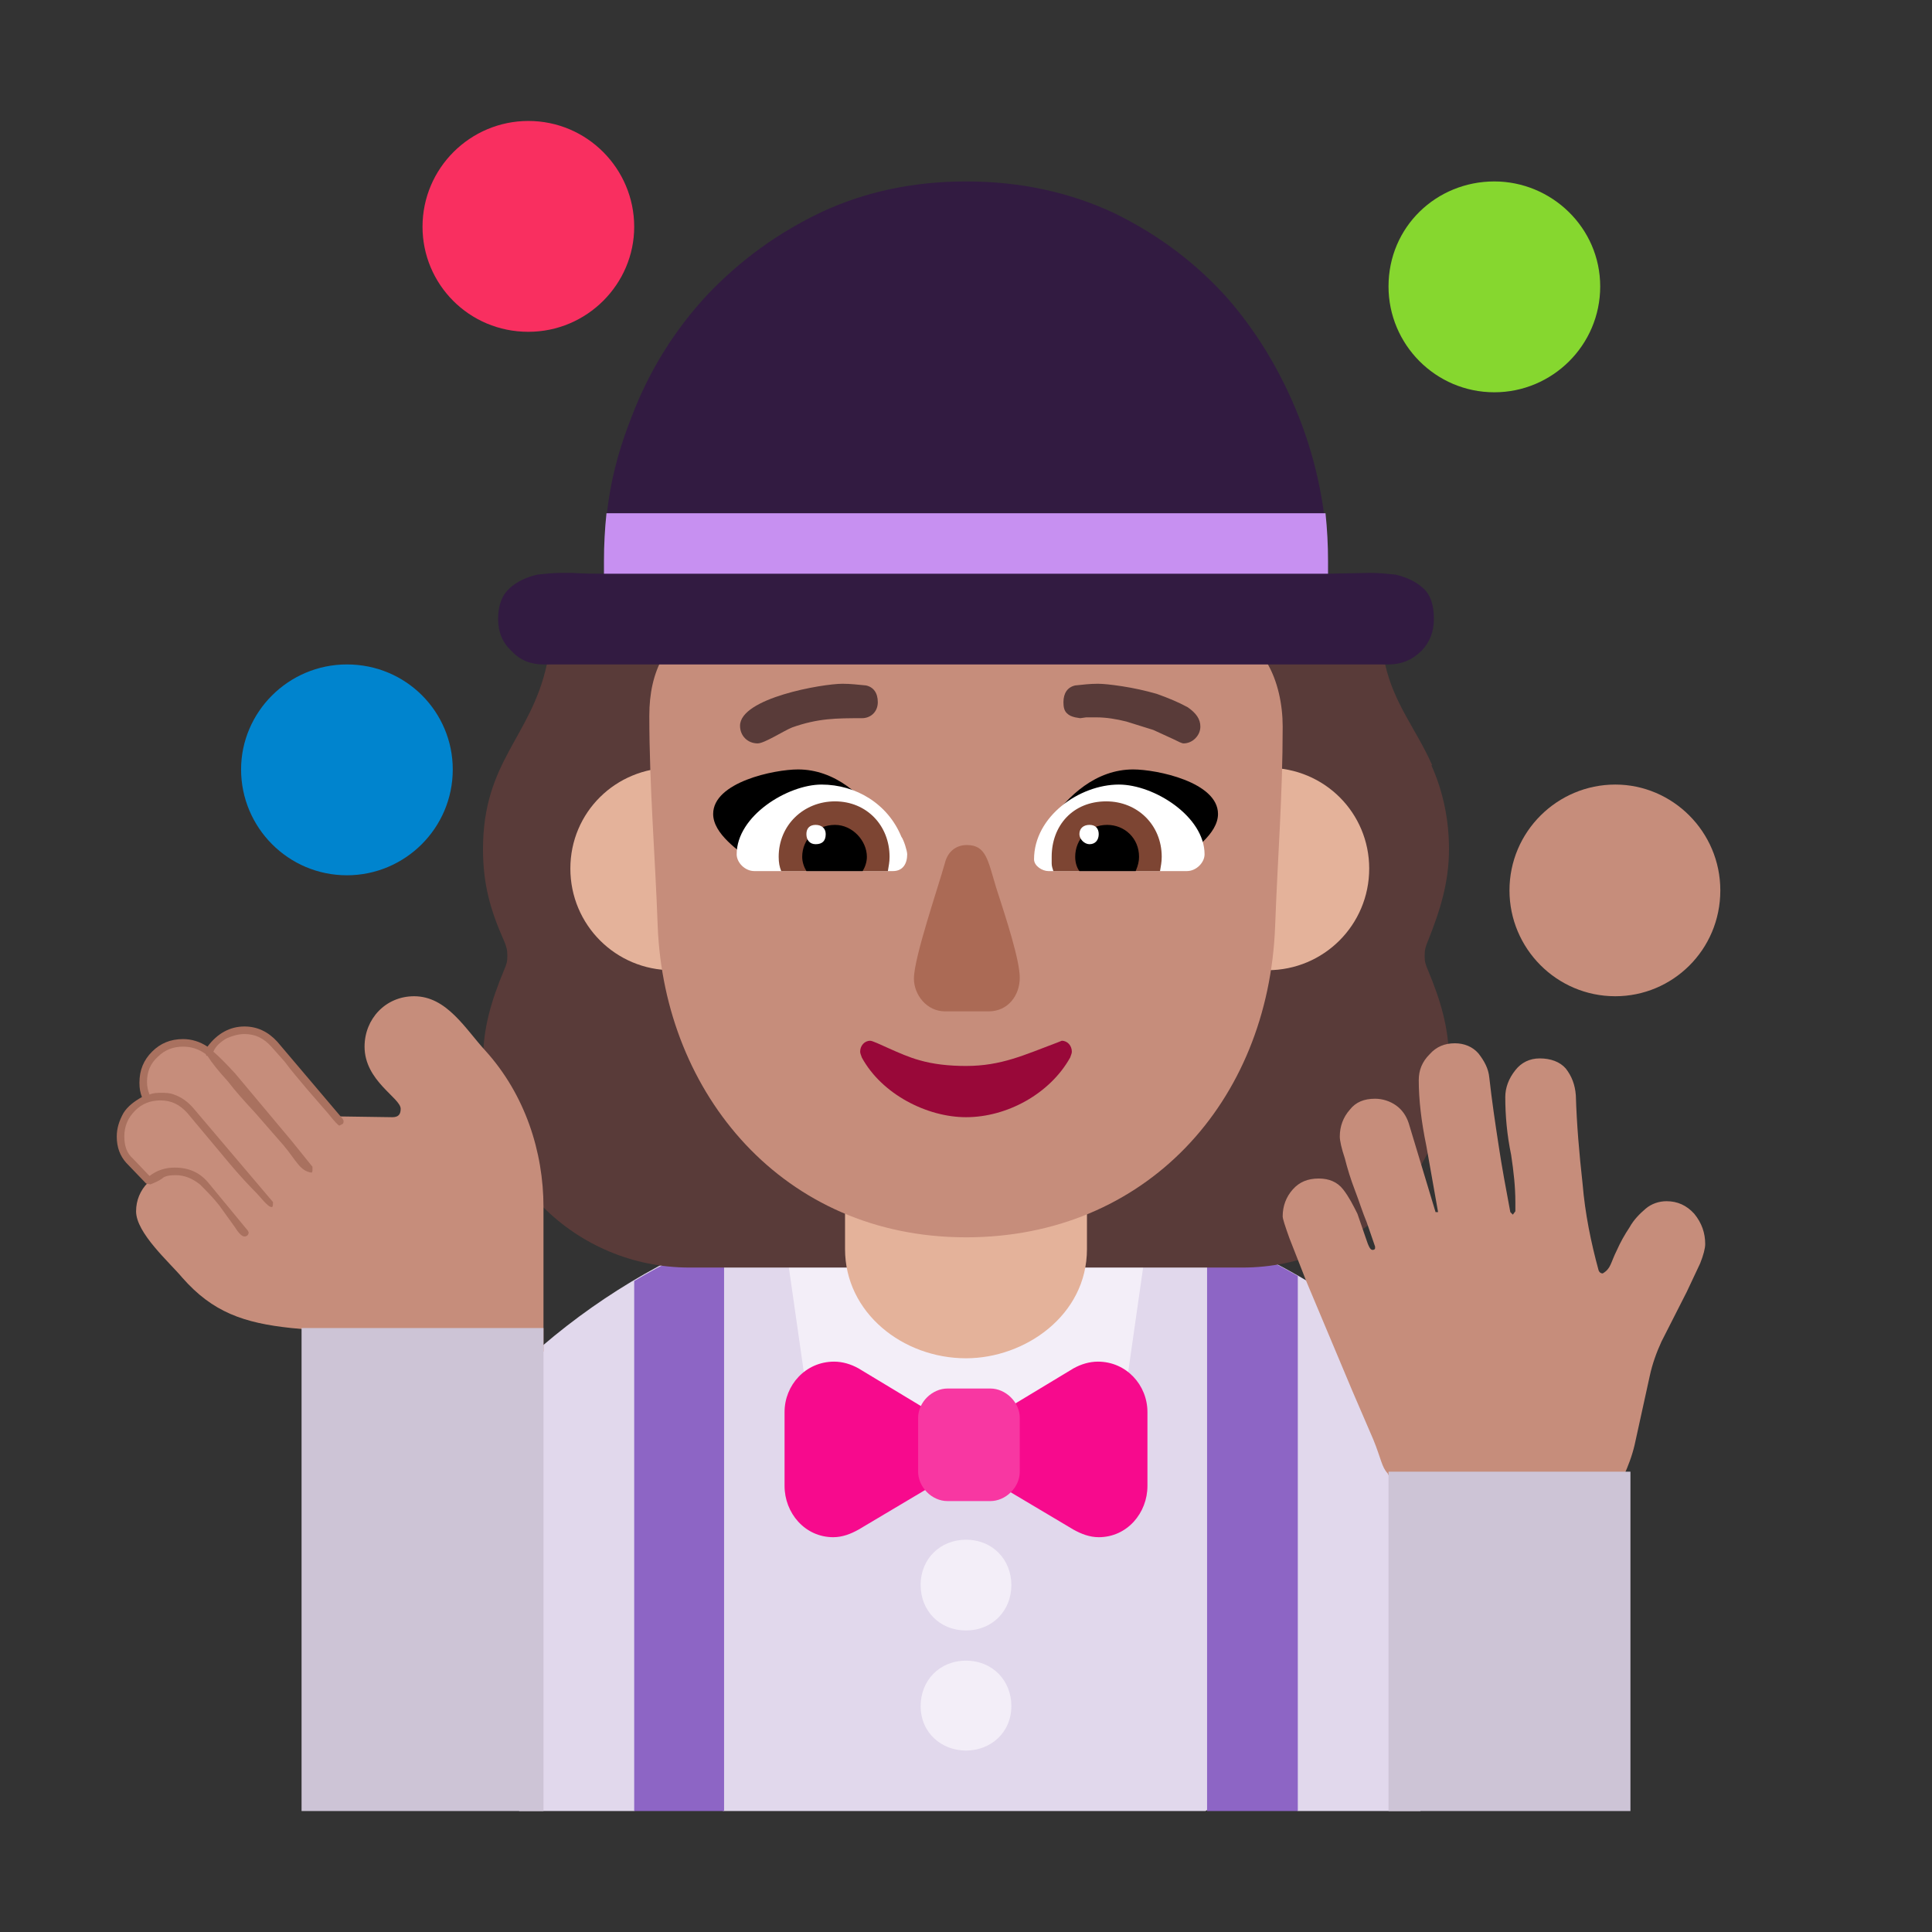 <svg version="1.1" xmlns="http://www.w3.org/2000/svg" viewBox="0 0 2300 2300"><rect x="0" y="0" width="2300" height="2300" fill="#333333" stroke="none"/><g transform="scale(1,-1) translate(-256, -1869)">
		<path d="M2179 683c68 0 125 55 125 126 0 70-57 126-125 126-69 0-126-56-126-126 0-69 56-126 126-126 z" fill="#C68D7B"/>
		<path d="M669 827c69 0 126 56 126 126 0 68-55 125-126 125-70 0-126-57-126-125 0-69 56-126 126-126 z" fill="#0084CE"/>
		<path d="M2035 1402c69 0 126 56 126 126 0 70-58 125-126 125-69 0-126-54-126-125 0-69 56-126 126-126 z" fill="#86D72F"/>
		<path d="M885 1474c70 0 126 57 126 125 0 69-56 126-126 126-69 0-126-56-126-126 0-68 55-125 126-125 z" fill="#F92F60"/>
		<path d="M1947-287l0 531c-141 129-328 210-535 210-202 0-391-74-538-212l0-529 137 0 53 31 53-31 574 0 55 31 55-31 146 0 z" fill="#E1D8EC"/>
		<path d="M1586 144l36 252-432 0 36-252 360 0 z" fill="#F3EEF8"/>
		<path d="M1564 39c34 0 58 29 58 61l0 88c0 32-25 60-59 60-10 0-20-3-29-8l-111-67c-11-7-17-17-17-29 0 13-6 22-17 29l-111 67c-9 5-19 8-29 8-34 0-59-28-59-60l0-88c0-32 24-61 58-61 11 0 21 4 30 9l111 66c11 7 17 17 17 30 0-14 6-24 17-30l111-66c9-5 19-9 30-9 z" fill="#F70A8D"/>
		<path d="M1435 82c18 0 35 16 35 35l0 64c0 19-17 35-35 35l-51 0c-18 0-35-16-35-35l0-64c0-18 16-35 35-35l51 0 z" fill="#F837A2"/>
		<path d="M1406-215c29 0 54 21 54 53 0 30-22 54-54 54-32 0-54-24-54-54 0-32 25-53 54-53 z M1406-72c32 0 54 24 54 54 0 30-22 54-54 54-30 0-54-22-54-54 0-30 22-54 54-54 z" fill="#F3EEF8"/>
		<path d="M1118-287l0 684c-36-15-72-32-107-53l0-631 107 0 z M1801-287l0 637c-35 20-71 37-108 52l0-689 108 0 z" fill="#8D65C5"/>
		<path d="M1735 360c137 0 246 110 246 246 0 39-10 72-25 108-3 7-4 10-4 17 0 7 1 11 4 18 14 35 25 69 25 109 0 35-7 69-21 100l1 0c-19 43-45 72-56 120l-333 48c-61 8-100 24-166 24-68 0-105-16-166-24l-333-48c-19-87-76-115-76-220 0-42 9-73 25-109 3-7 4-11 4-18 0-7-1-10-4-17-15-36-25-69-25-108 0-137 110-246 246-246l658 0 z" fill="#593B39"/>
		<path d="M1406 252c70 0 144 51 144 130l0 85-288 0 0-85c0-76 69-130 144-130 z" fill="#E4B29A"/>
		<path d="M1765 714c67 0 121 54 121 121 0 66-53 120-121 120-67 0-121-53-121-120 0-67 54-121 121-121 z M1056 714c66 0 120 53 120 121 0 68-57 120-120 120-67 0-121-53-121-120 0-67 54-121 121-121 z" fill="#E4B29A"/>
		<path d="M1406 396c214 0 360 161 368 370 3 82 9 156 9 238 0 52-23 114-83 114l-239 0c-103 0-175 50-236 131-5 6-10 9-16 9-8 0-13-3-16-9-22-52-44-92-96-116-48-23-68-63-68-116 0-84 7-167 10-251 8-199 149-370 367-370 z" fill="#C68D7B"/>
		<path d="M1406 539c49 0 100 28 124 71 1 3 2 5 2 7 0 7-5 13-12 13l-5-2c-40-15-67-28-109-28-20 0-39 2-56 7-22 6-53 23-58 23-7 0-12-6-12-13 0-2 1-4 2-7 24-44 78-71 124-71 z" fill="#990839"/>
		<path d="M1433 665c23 0 37 19 37 40 0 21-16 70-28 107-10 33-12 51-35 51-14 0-23-9-26-21-8-29-37-113-37-138 0-19 15-39 37-39l52 0 z" fill="#AB6A55"/>
		<path d="M1659 843c-51 19-103 31-154 46 22 33 56 64 100 64 28 0 101-15 101-53 0-24-31-44-47-57 z M1152 843c51 19 103 31 154 46-22 33-56 64-100 64-28 0-101-15-101-53 0-24 31-44 47-57 z" fill="#000000"/>
		<path d="M1669 832l-165 0c-7 0-17 6-17 14 0 51 54 89 101 89 42 0 102-38 102-83 0-10-10-20-21-20 z M1319 832c12 0 17 9 17 20 0 4-4 17-7 21-16 39-54 62-95 62-40 0-101-37-101-83 0-10 10-20 21-20l165 0 z" fill="#FFFFFF"/>
		<path d="M1637 832l-127 0c-1 3-2 6-2 9l0 8c0 37 25 66 65 66 37 0 66-28 66-66 0-7-1-10-2-17 z M1313 832c1 7 2 10 2 17 0 37-27 66-65 66-37 0-67-28-67-66 0-7 1-12 3-17l127 0 z" fill="#7D4533"/>
		<path d="M1608 832l-67 0c-3 4-5 10-5 17 0 21 16 38 38 38 21 0 38-16 38-38 0-5-1-10-4-17 z M1283 832c3 5 5 11 5 17 0 19-17 38-38 38-22 0-39-17-39-38 0-6 2-12 5-17l67 0 z" fill="#000000"/>
		<path d="M1553 864c7 0 11 5 11 12 0 7-4 11-11 11-7 0-12-4-12-11 0-6 6-12 12-12 z M1227 864c8 0 12 4 12 12 0 7-5 11-12 11-7 0-11-4-11-11 0-7 4-12 11-12 z" fill="#FFFFFF"/>
		<path d="M1665 984c5 0 10 2 14 6 4 4 6 9 6 14 0 9-5 16-15 23-11 6-23 11-37 16-14 4-28 7-41 9-13 2-23 3-29 3-9 0-18-1-27-2-9-2-14-9-14-20 0-6 1-10 4-13 3-3 6-4 10-5l6-1 7 1 12 0c12 0 24-2 36-5l32-10 24-11c6-3 10-5 12-5 z M1158 984c8 0 31 15 41 19 31 11 53 11 83 11 11 0 19 8 19 19 0 11-5 18-14 20-10 1-19 2-28 2-24 0-122-17-122-50 0-12 9-21 21-21 z" fill="#593B39"/>
		<path d="M2048 19c31 0 59 9 84 26 25 17 44 39 57 67 5 11 10 24 13 37l18 82c3 14 8 28 14 41l30 59 16 34c4 10 6 18 6 23 0 13-4 25-13 36-9 10-20 15-33 15-9 0-18-3-25-9-7-6-14-13-19-22-6-9-11-18-15-27-8-16-7-22-17-28-2 0-4 1-5 4-9 33-16 67-19 103-4 36-7 71-8 105-1 13-5 23-12 32-7 8-18 12-31 12-12 0-22-5-29-14-8-10-12-21-12-32 0-22 2-45 7-69 3-20 5-38 5-56l0-11-3-4-3 3c-5 27-10 53-14 80-4 26-8 53-11 80-1 11-6 20-13 29-7 8-17 12-28 12-12 0-22-4-30-13-9-9-13-19-13-31 0-23 3-49 9-78l14-79-3 0-32 106c-3 9-8 16-15 21-7 5-16 8-25 8-13 0-23-4-30-13-8-9-12-20-12-32 0-5 2-14 6-26 3-12 7-25 12-38 5-13 9-26 14-38l10-29 0-2c0-1-1-2-3-2-3 0-5 5-8 14l-10 29c-5 10-10 20-17 29-7 9-17 13-29 13-13 0-23-4-31-13-8-9-12-20-12-32 0-3 3-12 8-26l20-51 55-131 25-58c9-22 10-33 17-40 13-29 32-52 56-69 24-18 52-27 84-27 z M903 260l0 172c0 66-22 134-69 186-24 26-46 65-85 65-34 0-59-27-59-60 0-41 43-61 43-74 0-7-3-10-10-10l-68 1-73 86c-9 11-21 16-35 16-16 0-37-10-42-26-10 8-21 12-32 12-27 0-46-22-46-48 0-7 1-14 4-19-18-6-31-24-31-45 0-23 17-38 32-55-9-9-14-21-14-34 0-26 40-61 55-79 36-41 73-54 130-60l300-28 z" fill="#C68D7B"/>
		<path d="M2197-287l0 404-288 0 0-404 288 0 z M903-287l0 575-288 0 0-575 288 0 z" fill="#CDC4D6"/>
		<path d="M547 397c3 0 5 2 5 5l-1 2-47 57c-10 12-23 18-40 18-11 0-21-3-30-10l-20 21c-7 6-10 15-10 26 0 12 4 22 13 31 8 8 18 12 30 12 13 0 23-5 32-15l51-61c11-13 22-25 32-35 13-15 15-16 18-16 1 1 1 3 1 5l0 1-95 112c-6 7-14 13-23 16-5 2-10 2-15 2-5 0-9 0-14-2-2 5-3 10-3 15 0 12 4 22 13 30 8 8 18 12 30 12 10 0 19-3 27-9 1-2 0-2 2-2 5-8 13-18 24-30 10-13 21-25 33-38l34-39c15-18 19-30 33-32 1 1 1 2 1 4l0 3-25 31-67 80c-11 12-20 21-26 26 3 7 9 12 16 16 7 3 14 5 21 5 13 0 23-5 32-15l16-18c8-11 17-21 26-32l26-30c7-9 12-14 13-14l4 2c1 1 1 2 1 4l-1 2-78 92c-11 12-24 18-39 18-17 0-32-8-44-24-9 6-19 9-29 9-15 0-27-5-37-15-10-10-15-22-15-37 0-7 1-12 3-17-9-5-17-11-22-19-5-9-8-18-8-28 0-13 4-23 11-31l24-25 5-1c5 2 10 4 14 7 3 3 9 4 16 4 11 0 20-4 29-11 8-8 16-16 23-25l18-25c5-8 9-12 12-12 z" fill="#A9715F"/>
		<path d="M1909 1078c15 0 28 5 39 16 10 10 15 23 15 38 0 17-4 29-13 37-9 8-20 13-33 16-10 1-20 2-30 2l-50-1c0 61-10 120-31 177-21 56-50 106-87 149-38 43-83 77-136 103-53 25-112 38-177 38-62 0-119-12-171-36-53-25-98-58-137-99-39-42-69-90-90-145-26-66-33-117-33-187-11 0-24 0-38 1l-12 0c-10 0-19-1-29-2-13-3-24-8-33-16-9-8-14-20-14-37 0-15 5-28 16-38 10-11 23-16 38-16l1006 0 z" fill="#321B41"/>
		<path d="M1837 1186l0 15c0 19-1 38-3 57l-856 0c-2-19-3-38-3-57l0-15 862 0 z" fill="#C790F1"/>
	</g></svg>
